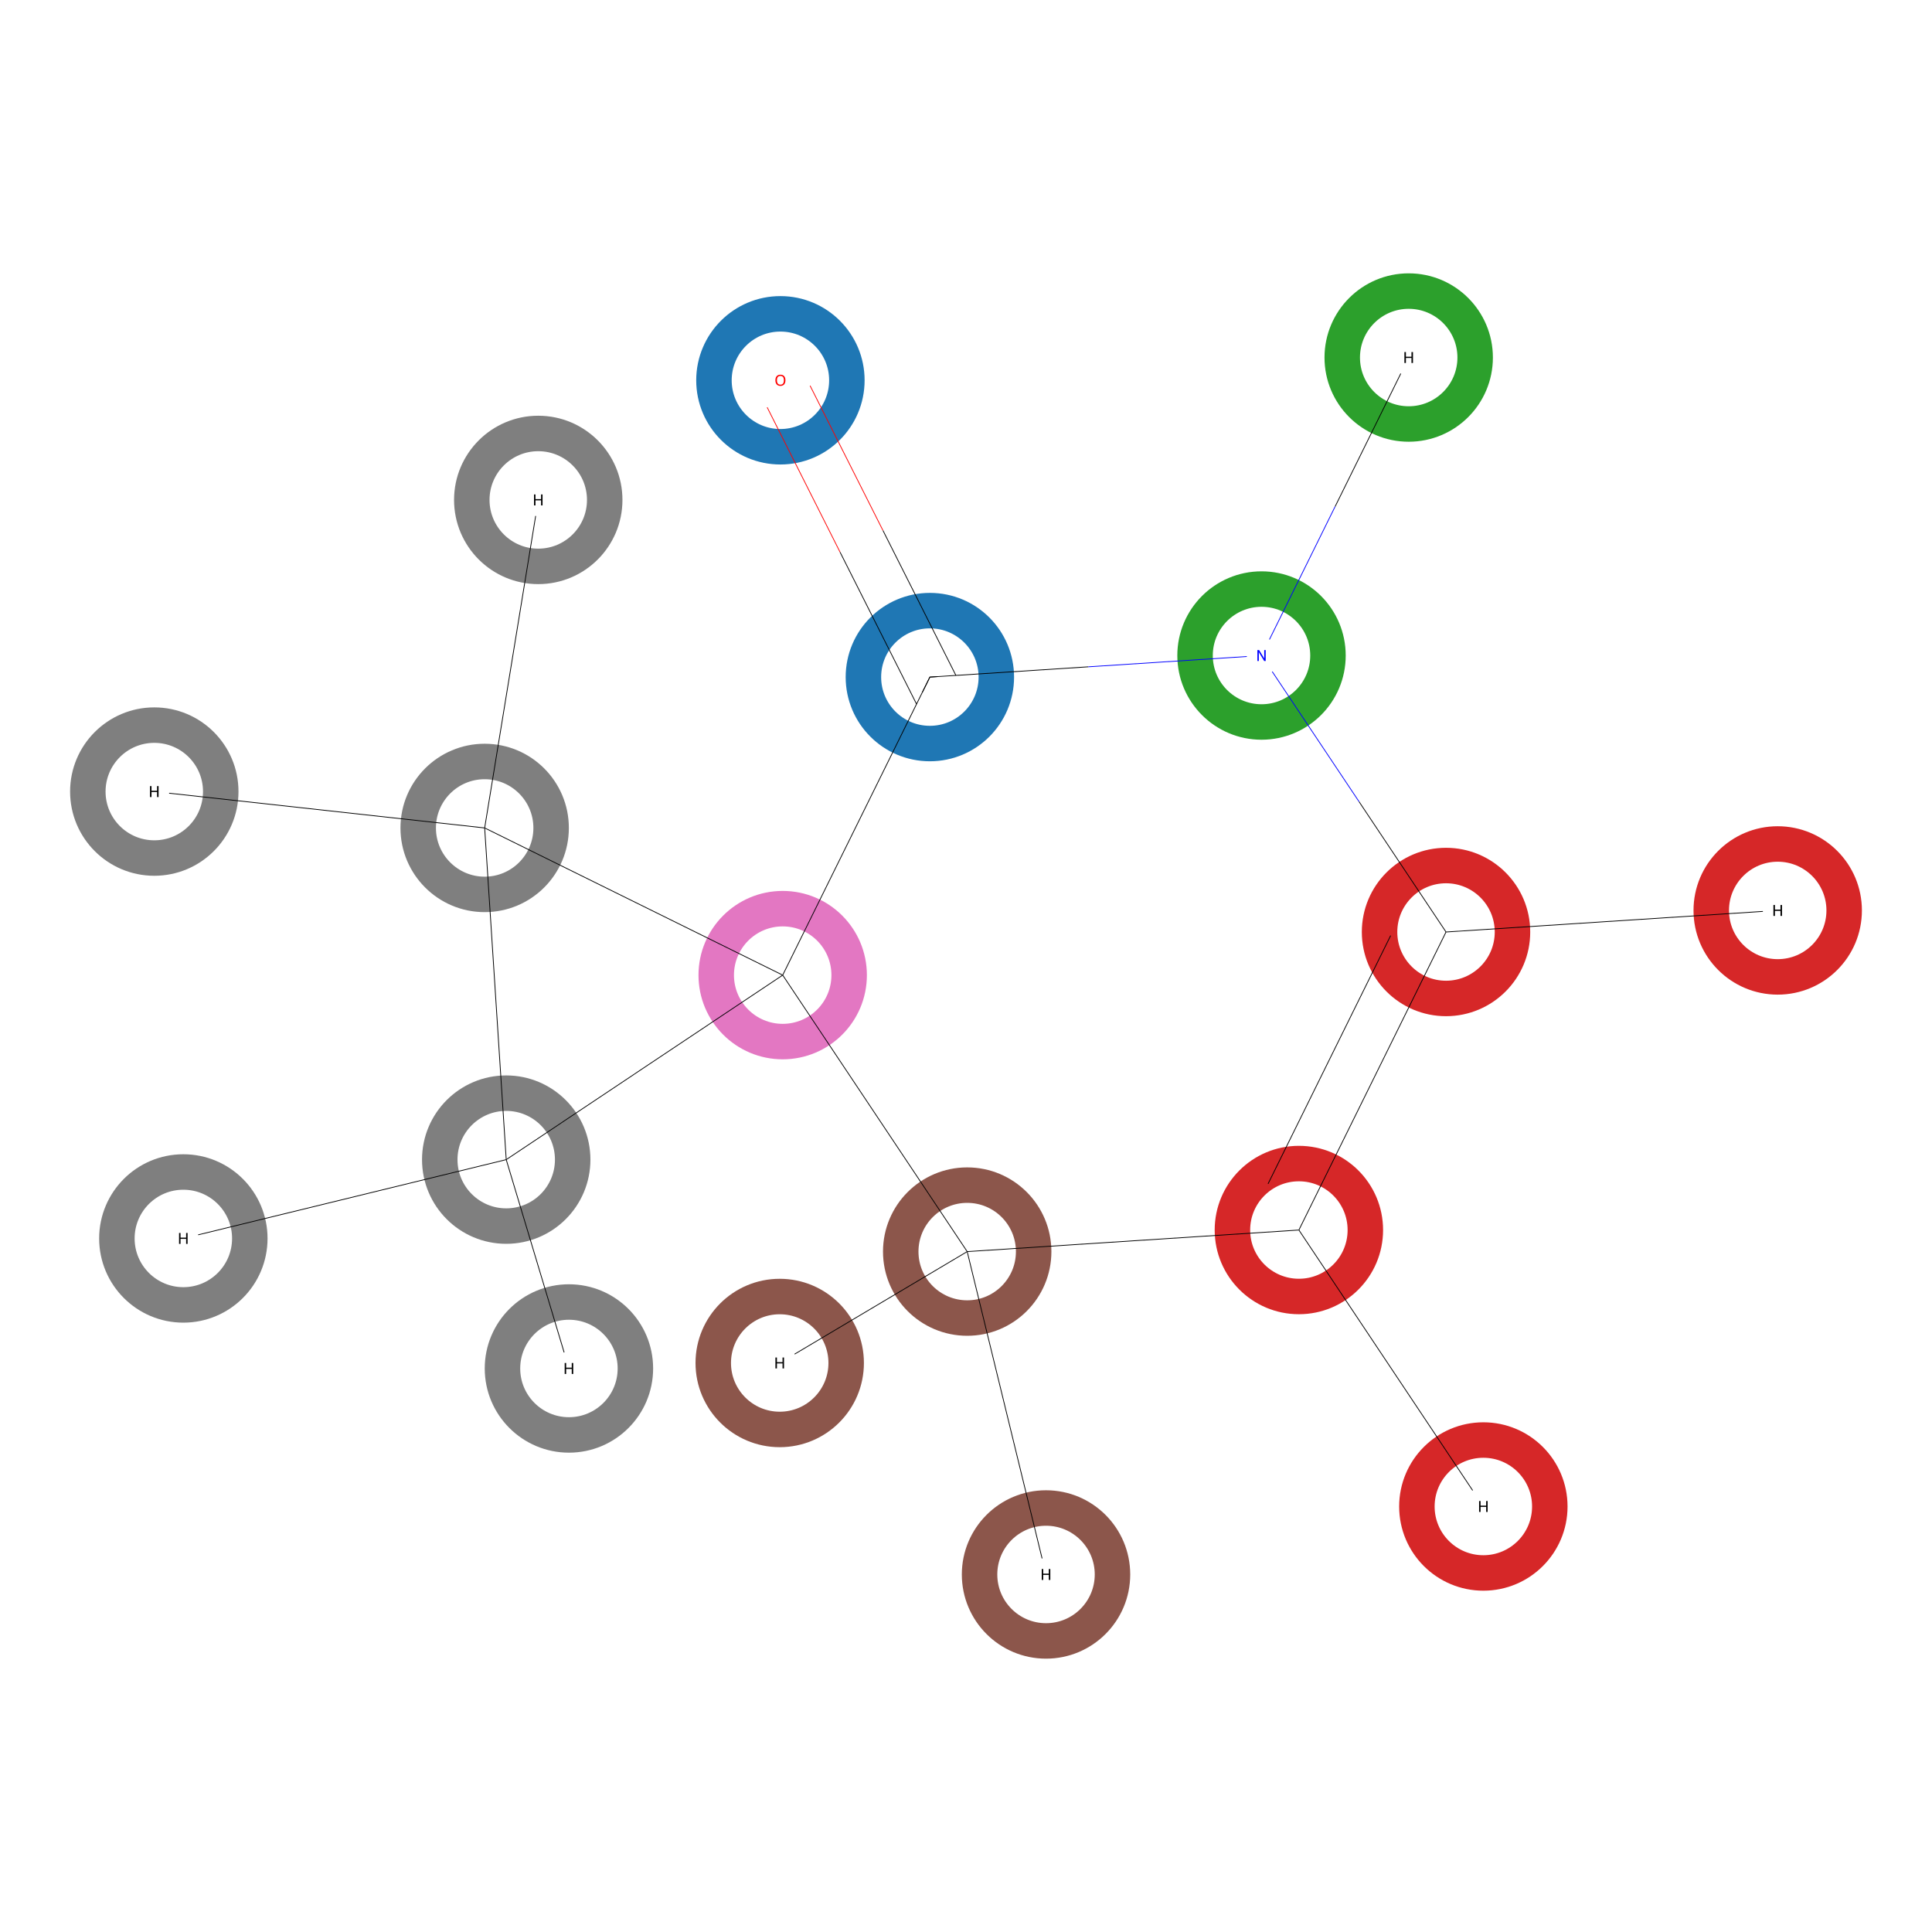 <?xml version='1.0' encoding='iso-8859-1'?>
<svg version='1.1' baseProfile='full'
              xmlns='http://www.w3.org/2000/svg'
                      xmlns:rdkit='http://www.rdkit.org/xml'
                      xmlns:xlink='http://www.w3.org/1999/xlink'
                  xml:space='preserve'
width='5000px' height='5000px' viewBox='0 0 5000 5000'>
<!-- END OF HEADER -->
<rect style='opacity:1.0;fill:#FFFFFF;stroke:none' width='5000.0' height='5000.0' x='0.0' y='0.0'> </rect>
<ellipse cx='2019.7' cy='984.2' rx='172.0' ry='172.0' class='atom-0'  style='fill:none;stroke:#1F77B4;stroke-width:91.8px;stroke-linecap:butt;stroke-linejoin:miter;stroke-opacity:1' />
<ellipse cx='2406.5' cy='1752.3' rx='172.0' ry='172.0' class='atom-1'  style='fill:none;stroke:#1F77B4;stroke-width:91.8px;stroke-linecap:butt;stroke-linejoin:miter;stroke-opacity:1' />
<ellipse cx='3264.8' cy='1696.5' rx='172.0' ry='172.0' class='atom-2'  style='fill:none;stroke:#2CA02C;stroke-width:91.8px;stroke-linecap:butt;stroke-linejoin:miter;stroke-opacity:1' />
<ellipse cx='3742.3' cy='2412.0' rx='172.0' ry='172.0' class='atom-3'  style='fill:none;stroke:#D62728;stroke-width:91.8px;stroke-linecap:butt;stroke-linejoin:miter;stroke-opacity:1' />
<ellipse cx='3361.5' cy='3183.3' rx='172.0' ry='172.0' class='atom-4'  style='fill:none;stroke:#D62728;stroke-width:91.8px;stroke-linecap:butt;stroke-linejoin:miter;stroke-opacity:1' />
<ellipse cx='2503.1' cy='3239.1' rx='172.0' ry='172.0' class='atom-5'  style='fill:none;stroke:#8C564B;stroke-width:91.8px;stroke-linecap:butt;stroke-linejoin:miter;stroke-opacity:1' />
<ellipse cx='2025.6' cy='2523.6' rx='172.0' ry='172.0' class='atom-6'  style='fill:none;stroke:#E377C2;stroke-width:91.8px;stroke-linecap:butt;stroke-linejoin:miter;stroke-opacity:1' />
<ellipse cx='1310.1' cy='3001.1' rx='172.0' ry='172.0' class='atom-7'  style='fill:none;stroke:#7F7F7F;stroke-width:91.8px;stroke-linecap:butt;stroke-linejoin:miter;stroke-opacity:1' />
<ellipse cx='1254.3' cy='2142.7' rx='172.0' ry='172.0' class='atom-8'  style='fill:none;stroke:#7F7F7F;stroke-width:91.8px;stroke-linecap:butt;stroke-linejoin:miter;stroke-opacity:1' />
<ellipse cx='3645.7' cy='925.3' rx='172.0' ry='172.0' class='atom-9'  style='fill:none;stroke:#2CA02C;stroke-width:91.8px;stroke-linecap:butt;stroke-linejoin:miter;stroke-opacity:1' />
<ellipse cx='4600.7' cy='2356.2' rx='172.0' ry='172.0' class='atom-10'  style='fill:none;stroke:#D62728;stroke-width:91.8px;stroke-linecap:butt;stroke-linejoin:miter;stroke-opacity:1' />
<ellipse cx='3838.9' cy='3898.8' rx='172.0' ry='172.0' class='atom-11'  style='fill:none;stroke:#D62728;stroke-width:91.8px;stroke-linecap:butt;stroke-linejoin:miter;stroke-opacity:1' />
<ellipse cx='2707.1' cy='4074.7' rx='172.0' ry='172.0' class='atom-12'  style='fill:none;stroke:#8C564B;stroke-width:91.8px;stroke-linecap:butt;stroke-linejoin:miter;stroke-opacity:1' />
<ellipse cx='2017.9' cy='3527.4' rx='172.0' ry='172.0' class='atom-13'  style='fill:none;stroke:#8C564B;stroke-width:91.8px;stroke-linecap:butt;stroke-linejoin:miter;stroke-opacity:1' />
<ellipse cx='1472.4' cy='3541.6' rx='172.0' ry='172.0' class='atom-14'  style='fill:none;stroke:#7F7F7F;stroke-width:91.8px;stroke-linecap:butt;stroke-linejoin:miter;stroke-opacity:1' />
<ellipse cx='474.5' cy='3205.1' rx='172.0' ry='172.0' class='atom-15'  style='fill:none;stroke:#7F7F7F;stroke-width:91.8px;stroke-linecap:butt;stroke-linejoin:miter;stroke-opacity:1' />
<ellipse cx='399.3' cy='2048.6' rx='172.0' ry='172.0' class='atom-16'  style='fill:none;stroke:#7F7F7F;stroke-width:91.8px;stroke-linecap:butt;stroke-linejoin:miter;stroke-opacity:1' />
<ellipse cx='1393.0' cy='1293.8' rx='172.0' ry='172.0' class='atom-17'  style='fill:none;stroke:#7F7F7F;stroke-width:91.8px;stroke-linecap:butt;stroke-linejoin:miter;stroke-opacity:1' />
<path class='bond-0 atom-0 atom-1' d='M 2096.5,998.2 L 2285.2,1373.1' style='fill:none;fill-rule:evenodd;stroke:#FF0000;stroke-width:2.0px;stroke-linecap:butt;stroke-linejoin:miter;stroke-opacity:1' />
<path class='bond-0 atom-0 atom-1' d='M 2285.2,1373.1 L 2473.9,1748.0' style='fill:none;fill-rule:evenodd;stroke:#000000;stroke-width:2.0px;stroke-linecap:butt;stroke-linejoin:miter;stroke-opacity:1' />
<path class='bond-0 atom-0 atom-1' d='M 1985.4,1054.1 L 2174.1,1429.0' style='fill:none;fill-rule:evenodd;stroke:#FF0000;stroke-width:2.0px;stroke-linecap:butt;stroke-linejoin:miter;stroke-opacity:1' />
<path class='bond-0 atom-0 atom-1' d='M 2174.1,1429.0 L 2372.0,1822.1' style='fill:none;fill-rule:evenodd;stroke:#000000;stroke-width:2.0px;stroke-linecap:butt;stroke-linejoin:miter;stroke-opacity:1' />
<path class='bond-1 atom-1 atom-2' d='M 2406.5,1752.3 L 2816.6,1725.7' style='fill:none;fill-rule:evenodd;stroke:#000000;stroke-width:2.0px;stroke-linecap:butt;stroke-linejoin:miter;stroke-opacity:1' />
<path class='bond-1 atom-1 atom-2' d='M 2816.6,1725.7 L 3226.7,1699.0' style='fill:none;fill-rule:evenodd;stroke:#0000FF;stroke-width:2.0px;stroke-linecap:butt;stroke-linejoin:miter;stroke-opacity:1' />
<path class='bond-2 atom-1 atom-6' d='M 2406.5,1752.3 L 2025.6,2523.6' style='fill:none;fill-rule:evenodd;stroke:#000000;stroke-width:2.0px;stroke-linecap:butt;stroke-linejoin:miter;stroke-opacity:1' />
<path class='bond-3 atom-2 atom-3' d='M 3292.5,1738.1 L 3517.4,2075.0' style='fill:none;fill-rule:evenodd;stroke:#0000FF;stroke-width:2.0px;stroke-linecap:butt;stroke-linejoin:miter;stroke-opacity:1' />
<path class='bond-3 atom-2 atom-3' d='M 3517.4,2075.0 L 3742.3,2412.0' style='fill:none;fill-rule:evenodd;stroke:#000000;stroke-width:2.0px;stroke-linecap:butt;stroke-linejoin:miter;stroke-opacity:1' />
<path class='bond-4 atom-2 atom-9' d='M 3285.3,1655.0 L 3455.3,1310.9' style='fill:none;fill-rule:evenodd;stroke:#0000FF;stroke-width:2.0px;stroke-linecap:butt;stroke-linejoin:miter;stroke-opacity:1' />
<path class='bond-4 atom-2 atom-9' d='M 3455.3,1310.9 L 3625.2,966.8' style='fill:none;fill-rule:evenodd;stroke:#000000;stroke-width:2.0px;stroke-linecap:butt;stroke-linejoin:miter;stroke-opacity:1' />
<path class='bond-5 atom-3 atom-4' d='M 3742.3,2412.0 L 3361.5,3183.3' style='fill:none;fill-rule:evenodd;stroke:#000000;stroke-width:2.0px;stroke-linecap:butt;stroke-linejoin:miter;stroke-opacity:1' />
<path class='bond-5 atom-3 atom-4' d='M 3599.0,2421.3 L 3281.7,3063.8' style='fill:none;fill-rule:evenodd;stroke:#000000;stroke-width:2.0px;stroke-linecap:butt;stroke-linejoin:miter;stroke-opacity:1' />
<path class='bond-6 atom-3 atom-10' d='M 3742.3,2412.0 L 4562.3,2358.7' style='fill:none;fill-rule:evenodd;stroke:#000000;stroke-width:2.0px;stroke-linecap:butt;stroke-linejoin:miter;stroke-opacity:1' />
<path class='bond-7 atom-4 atom-5' d='M 3361.5,3183.3 L 2503.1,3239.1' style='fill:none;fill-rule:evenodd;stroke:#000000;stroke-width:2.0px;stroke-linecap:butt;stroke-linejoin:miter;stroke-opacity:1' />
<path class='bond-8 atom-4 atom-11' d='M 3361.5,3183.3 L 3811.2,3857.2' style='fill:none;fill-rule:evenodd;stroke:#000000;stroke-width:2.0px;stroke-linecap:butt;stroke-linejoin:miter;stroke-opacity:1' />
<path class='bond-9 atom-5 atom-6' d='M 2503.1,3239.1 L 2025.6,2523.6' style='fill:none;fill-rule:evenodd;stroke:#000000;stroke-width:2.0px;stroke-linecap:butt;stroke-linejoin:miter;stroke-opacity:1' />
<path class='bond-10 atom-5 atom-12' d='M 2503.1,3239.1 L 2696.9,4033.2' style='fill:none;fill-rule:evenodd;stroke:#000000;stroke-width:2.0px;stroke-linecap:butt;stroke-linejoin:miter;stroke-opacity:1' />
<path class='bond-11 atom-5 atom-13' d='M 2503.1,3239.1 L 2056.4,3504.5' style='fill:none;fill-rule:evenodd;stroke:#000000;stroke-width:2.0px;stroke-linecap:butt;stroke-linejoin:miter;stroke-opacity:1' />
<path class='bond-12 atom-6 atom-7' d='M 2025.6,2523.6 L 1310.1,3001.1' style='fill:none;fill-rule:evenodd;stroke:#000000;stroke-width:2.0px;stroke-linecap:butt;stroke-linejoin:miter;stroke-opacity:1' />
<path class='bond-13 atom-6 atom-8' d='M 2025.6,2523.6 L 1254.3,2142.7' style='fill:none;fill-rule:evenodd;stroke:#000000;stroke-width:2.0px;stroke-linecap:butt;stroke-linejoin:miter;stroke-opacity:1' />
<path class='bond-14 atom-7 atom-8' d='M 1310.1,3001.1 L 1254.3,2142.7' style='fill:none;fill-rule:evenodd;stroke:#000000;stroke-width:2.0px;stroke-linecap:butt;stroke-linejoin:miter;stroke-opacity:1' />
<path class='bond-15 atom-7 atom-14' d='M 1310.1,3001.1 L 1460.0,3500.1' style='fill:none;fill-rule:evenodd;stroke:#000000;stroke-width:2.0px;stroke-linecap:butt;stroke-linejoin:miter;stroke-opacity:1' />
<path class='bond-16 atom-7 atom-15' d='M 1310.1,3001.1 L 512.9,3195.7' style='fill:none;fill-rule:evenodd;stroke:#000000;stroke-width:2.0px;stroke-linecap:butt;stroke-linejoin:miter;stroke-opacity:1' />
<path class='bond-17 atom-8 atom-16' d='M 1254.3,2142.7 L 437.7,2052.8' style='fill:none;fill-rule:evenodd;stroke:#000000;stroke-width:2.0px;stroke-linecap:butt;stroke-linejoin:miter;stroke-opacity:1' />
<path class='bond-18 atom-8 atom-17' d='M 1254.3,2142.7 L 1386.3,1335.3' style='fill:none;fill-rule:evenodd;stroke:#000000;stroke-width:2.0px;stroke-linecap:butt;stroke-linejoin:miter;stroke-opacity:1' />
<path d='M 2427.0,1751.0 L 2406.5,1752.3 L 2387.4,1790.9' style='fill:none;stroke:#000000;stroke-width:2.0px;stroke-linecap:butt;stroke-linejoin:miter;stroke-opacity:1;' />
<path class='atom-0' d='M 2006.7 984.1
Q 2006.7 977.3, 2010.1 973.5
Q 2013.5 969.7, 2019.7 969.7
Q 2026.0 969.7, 2029.4 973.5
Q 2032.7 977.3, 2032.7 984.1
Q 2032.7 990.9, 2029.3 994.9
Q 2025.9 998.7, 2019.7 998.7
Q 2013.5 998.7, 2010.1 994.9
Q 2006.7 991.0, 2006.7 984.1
M 2019.7 995.5
Q 2024.1 995.5, 2026.4 992.7
Q 2028.7 989.7, 2028.7 984.1
Q 2028.7 978.5, 2026.4 975.7
Q 2024.1 972.9, 2019.7 972.9
Q 2015.4 972.9, 2013.1 975.7
Q 2010.7 978.5, 2010.7 984.1
Q 2010.7 989.8, 2013.1 992.7
Q 2015.4 995.5, 2019.7 995.5
' fill='#FF0000'/>
<path class='atom-2' d='M 3258.6 1682.4
L 3267.8 1697.4
Q 3268.8 1698.9, 3270.2 1701.5
Q 3271.7 1704.2, 3271.8 1704.4
L 3271.8 1682.4
L 3275.6 1682.4
L 3275.6 1710.7
L 3271.7 1710.7
L 3261.7 1694.3
Q 3260.6 1692.4, 3259.3 1690.2
Q 3258.1 1688.0, 3257.8 1687.3
L 3257.8 1710.7
L 3254.1 1710.7
L 3254.1 1682.4
L 3258.6 1682.4
' fill='#0000FF'/>
<path class='atom-9' d='M 3634.6 911.1
L 3638.5 911.1
L 3638.5 923.2
L 3652.9 923.2
L 3652.9 911.1
L 3656.8 911.1
L 3656.8 939.4
L 3652.9 939.4
L 3652.9 926.4
L 3638.5 926.4
L 3638.5 939.4
L 3634.6 939.4
L 3634.6 911.1
' fill='#000000'/>
<path class='atom-10' d='M 4589.6 2342.1
L 4593.5 2342.1
L 4593.5 2354.1
L 4607.9 2354.1
L 4607.9 2342.1
L 4611.8 2342.1
L 4611.8 2370.4
L 4607.9 2370.4
L 4607.9 2357.3
L 4593.5 2357.3
L 4593.5 2370.4
L 4589.6 2370.4
L 4589.6 2342.1
' fill='#000000'/>
<path class='atom-11' d='M 3827.9 3884.6
L 3831.7 3884.6
L 3831.7 3896.6
L 3846.2 3896.6
L 3846.2 3884.6
L 3850.0 3884.6
L 3850.0 3912.9
L 3846.2 3912.9
L 3846.2 3899.8
L 3831.7 3899.8
L 3831.7 3912.9
L 3827.9 3912.9
L 3827.9 3884.6
' fill='#000000'/>
<path class='atom-12' d='M 2696.0 4060.6
L 2699.8 4060.6
L 2699.8 4072.6
L 2714.3 4072.6
L 2714.3 4060.6
L 2718.2 4060.6
L 2718.2 4088.9
L 2714.3 4088.9
L 2714.3 4075.8
L 2699.8 4075.8
L 2699.8 4088.9
L 2696.0 4088.9
L 2696.0 4060.6
' fill='#000000'/>
<path class='atom-13' d='M 2006.8 3513.2
L 2010.7 3513.2
L 2010.7 3525.3
L 2025.2 3525.3
L 2025.2 3513.2
L 2029.0 3513.2
L 2029.0 3541.5
L 2025.2 3541.5
L 2025.2 3528.5
L 2010.7 3528.5
L 2010.7 3541.5
L 2006.8 3541.5
L 2006.8 3513.2
' fill='#000000'/>
<path class='atom-14' d='M 1461.4 3527.4
L 1465.2 3527.4
L 1465.2 3539.5
L 1479.7 3539.5
L 1479.7 3527.4
L 1483.5 3527.4
L 1483.5 3555.8
L 1479.7 3555.8
L 1479.7 3542.7
L 1465.2 3542.7
L 1465.2 3555.8
L 1461.4 3555.8
L 1461.4 3527.4
' fill='#000000'/>
<path class='atom-15' d='M 463.4 3190.9
L 467.2 3190.9
L 467.2 3203.0
L 481.7 3203.0
L 481.7 3190.9
L 485.5 3190.9
L 485.5 3219.2
L 481.7 3219.2
L 481.7 3206.2
L 467.2 3206.2
L 467.2 3219.2
L 463.4 3219.2
L 463.4 3190.9
' fill='#000000'/>
<path class='atom-16' d='M 388.2 2034.4
L 392.1 2034.4
L 392.1 2046.5
L 406.5 2046.5
L 406.5 2034.4
L 410.4 2034.4
L 410.4 2062.8
L 406.5 2062.8
L 406.5 2049.7
L 392.1 2049.7
L 392.1 2062.8
L 388.2 2062.8
L 388.2 2034.4
' fill='#000000'/>
<path class='atom-17' d='M 1382.0 1279.6
L 1385.8 1279.6
L 1385.8 1291.7
L 1400.3 1291.7
L 1400.3 1279.6
L 1404.1 1279.6
L 1404.1 1308.0
L 1400.3 1308.0
L 1400.3 1294.9
L 1385.8 1294.9
L 1385.8 1308.0
L 1382.0 1308.0
L 1382.0 1279.6
' fill='#000000'/>
</svg>
